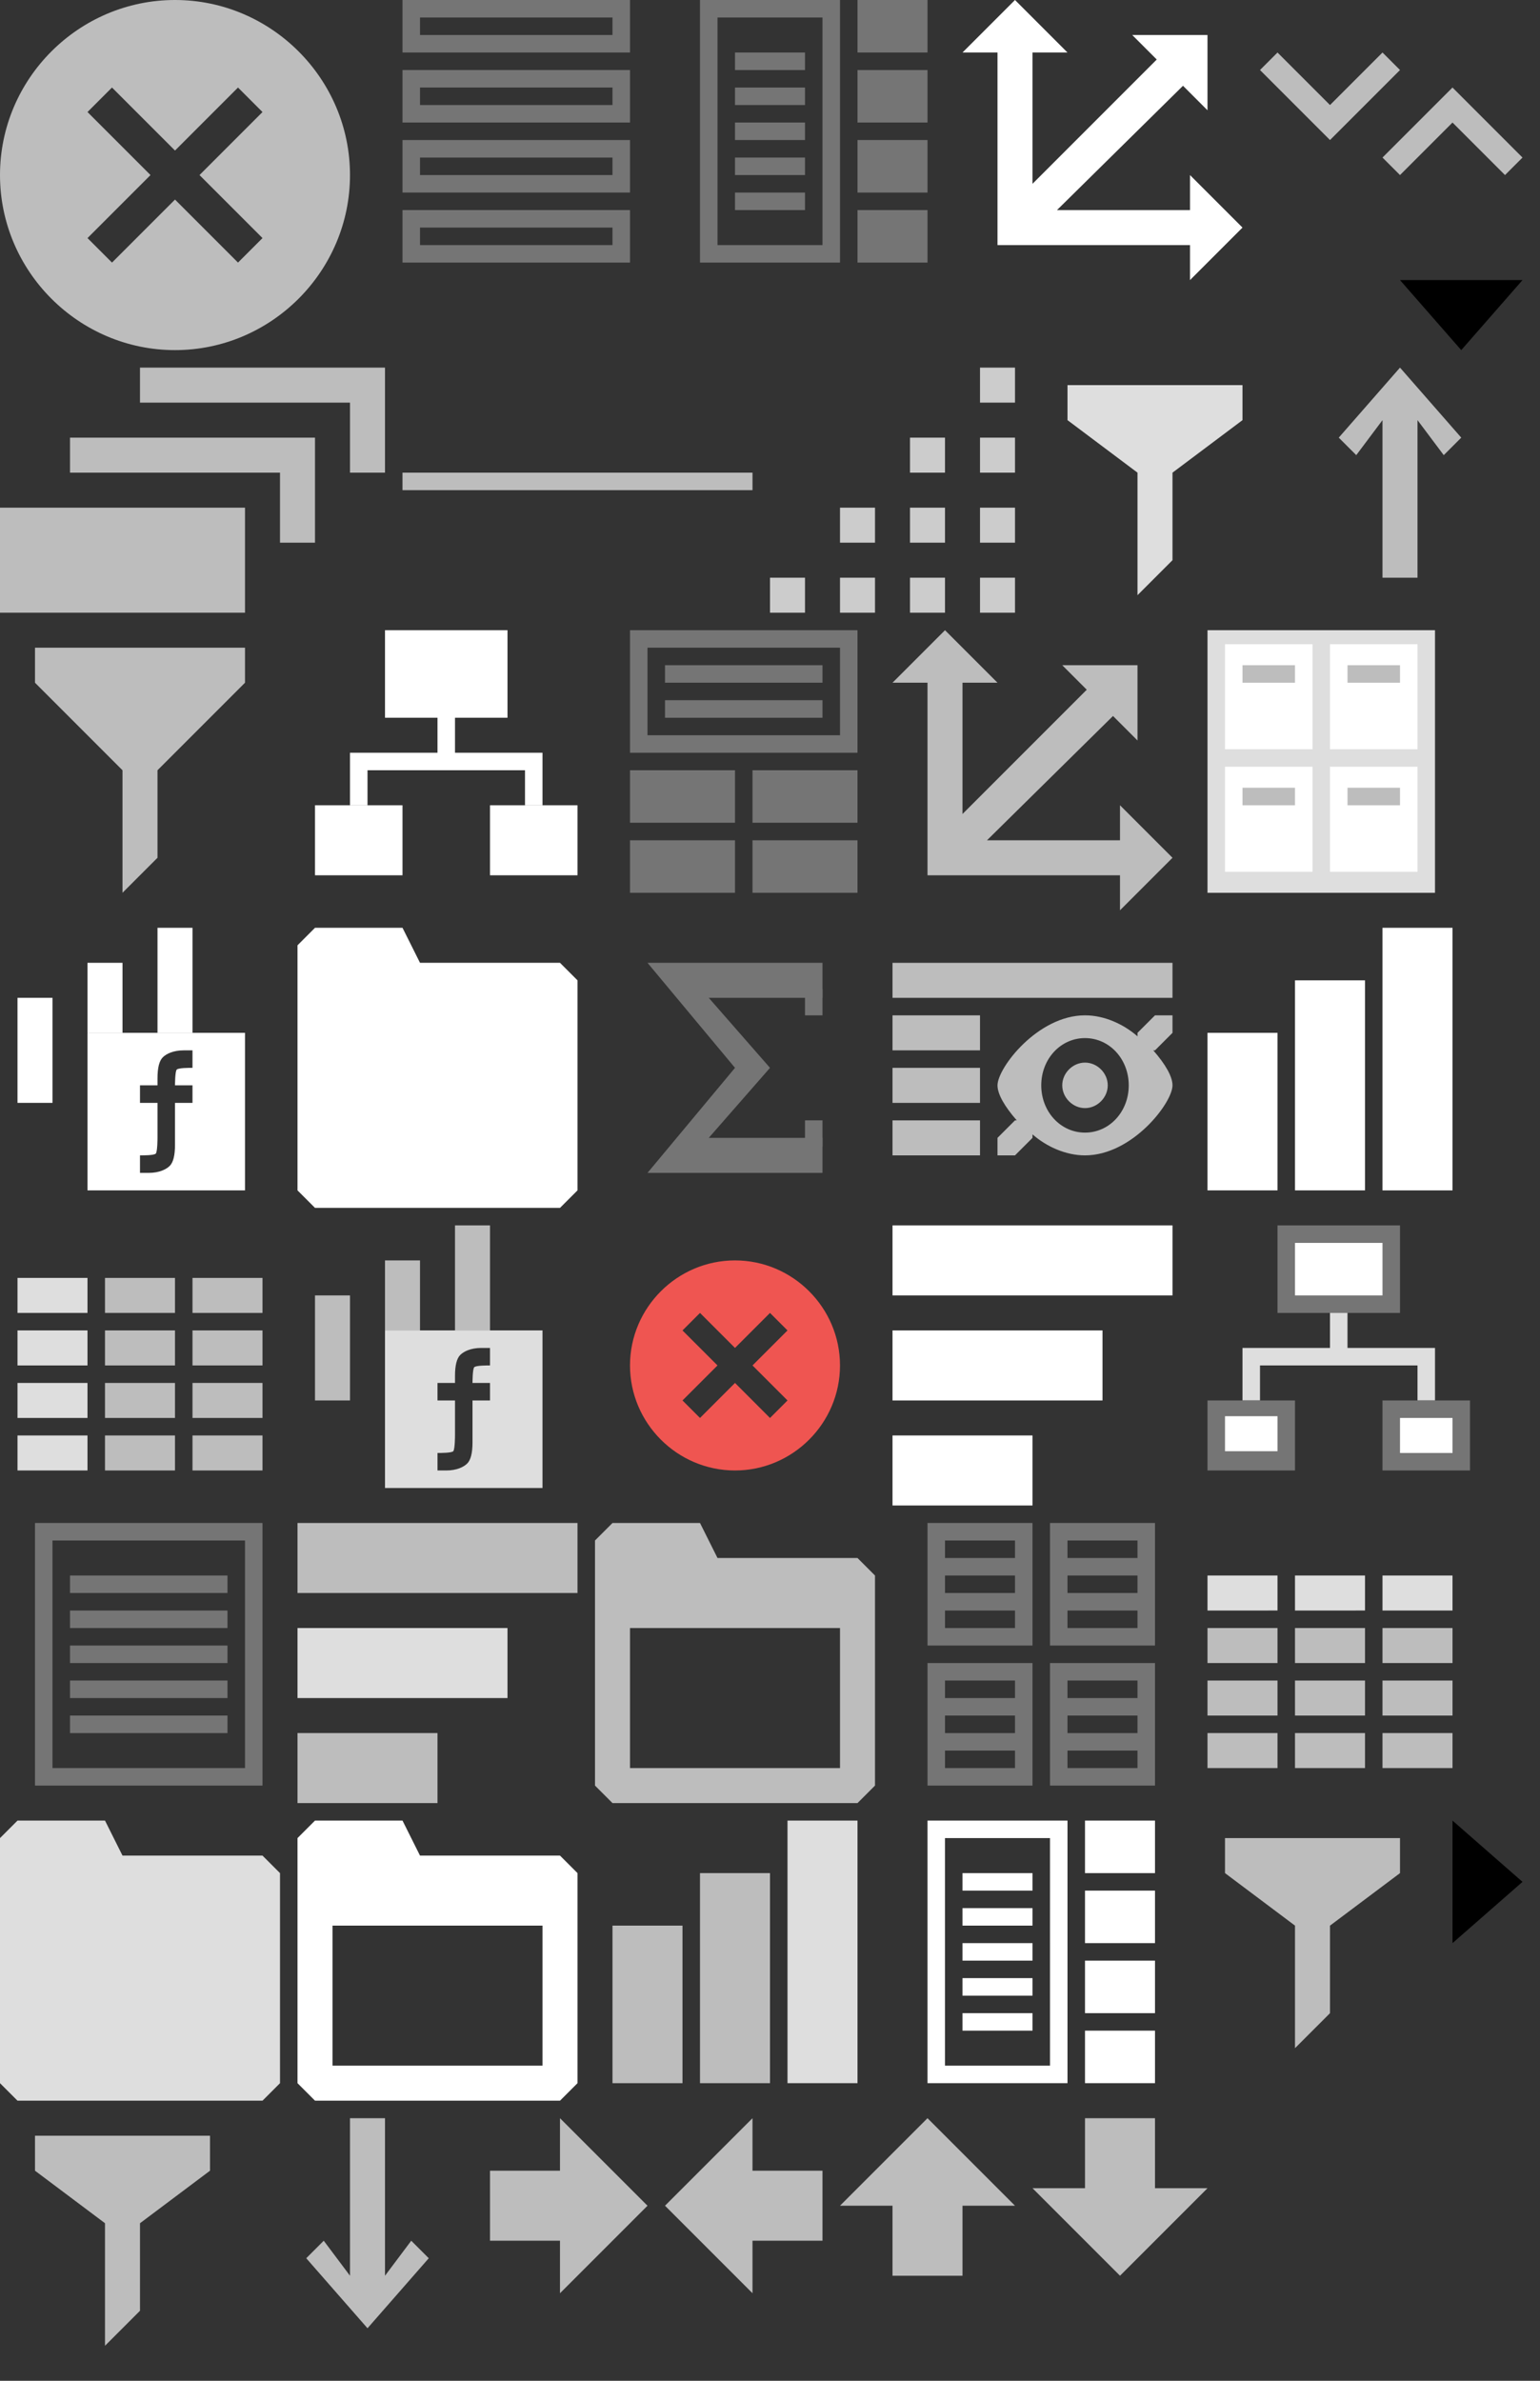 <?xml version="1.0" encoding="utf-8"?>

<svg version="1.1" xmlns="http://www.w3.org/2000/svg" xmlns:xlink="http://www.w3.org/1999/xlink" width="88" height="136">
<rect width="100%" height="100%" fill="#333333" stroke="none"/>
<g transform="translate(68, 36)">
<g xmlns="http://www.w3.org/2000/svg">
	<path fill="#DEDEDE" d="M1,0h13v15H1V0z" />
</g>
<g xmlns="http://www.w3.org/2000/svg">
	<rect x="2" y="0.8" fill="#FFFFFF" width="5" height="6" />
	<rect x="8" y="0.8" fill="#FFFFFF" width="5" height="6" />
	<rect x="8" y="7.8" fill="#FFFFFF" width="5" height="6" />
	<rect x="2" y="7.8" fill="#FFFFFF" width="5" height="6" />
</g>
<g xmlns="http://www.w3.org/2000/svg">
	<rect x="3" y="2" fill="#BDBDBD" width="3" height="1" />
	<rect x="9" y="2" fill="#BDBDBD" width="3" height="1" />
	<rect x="9" y="9" fill="#BDBDBD" width="3" height="1" />
	<rect x="3" y="9" fill="#BDBDBD" width="3" height="1" />
</g>
</g>

<g transform="translate(17, 70)">
<rect x="1" y="4" fill="#BDBDBD" width="2" height="6" xmlns="http://www.w3.org/2000/svg" />
<rect x="5" y="2" fill="#BDBDBD" width="2" height="4" xmlns="http://www.w3.org/2000/svg" />
<rect x="9" fill="#BDBDBD" width="2" height="6" xmlns="http://www.w3.org/2000/svg" />
<path fill="#DEDEDE" d="M5,6v9h9V6H5z M11,8c-0.2,0-0.8,0-0.9,0.1C10,8.2,10,9,10,9h1v1h-1v2v0.4c0,0.6-0.1,1-0.3,1.2S9.1,14,8.5,14&#xD;&#xA;	c-0.3,0-0.3,0-0.5,0v-1c0.2,0,0.8,0,0.9-0.1C9,12.8,9,12,9,12v-2H8V9h1V8.6c0-0.6,0.1-1,0.3-1.2S9.9,7,10.5,7c0.3,0,0.3,0,0.5,0V8z" xmlns="http://www.w3.org/2000/svg" />
</g>

<g transform="translate(51, 36)">
<polygon fill="#BDBDBD" points="16,13 13,10 13,12 5.4,12 12.6,4.9 14,6.3 14,2 9.7,2 11.1,3.4 4,10.5 4,3 6,3 3,0 0,3 2,3 2,14 13,14 &#xD;&#xA;	13,16 " xmlns="http://www.w3.org/2000/svg" />
</g>

<g transform="translate(0, 104)">
<g xmlns="http://www.w3.org/2000/svg">
	<path fill="#DEDEDE" d="M15,16H1l-1-1V1l1-1h5l1,2h8l1,1v12L15,16z" />
</g>
</g>

<g transform="translate(34, 87)">
<g xmlns="http://www.w3.org/2000/svg">
	<path fill="#bdbdbd" d="M15,16H1l-1-1V1l1-1h5l1,2h8l1,1v12L15,16z M14,6H2v8h12V6z" />
</g>
</g>

<g transform="translate(68, 70)">
<g xmlns="http://www.w3.org/2000/svg">
	<polygon fill="#DEDEDE" points="13,7 13,7 9,7 9,4 8,4 8,7 4,7 3,7 3,10 4,10 4,8 13,8 13,10 14,10 14,7 	" />
	<rect x="5" fill="#757575" width="7" height="5" />
	<rect x="1" y="10" fill="#757575" width="5" height="4" />
	<rect x="11" y="10" fill="#757575" width="5" height="4" />
</g>
<rect x="6" y="1" fill="#FFFFFF" width="5" height="3" xmlns="http://www.w3.org/2000/svg" />
<rect x="2" y="10.9" fill="#FFFFFF" width="3" height="2" xmlns="http://www.w3.org/2000/svg" />
<rect x="12" y="11" fill="#FFFFFF" width="3" height="2" xmlns="http://www.w3.org/2000/svg" />
</g>

<g transform="translate(17, 87)">
<g xmlns="http://www.w3.org/2000/svg">
	<rect y="12" fill="#BDBDBD" width="8" height="4" />
	<rect y="6" fill="#DEDEDE" width="12" height="4" />
	<rect fill="#BDBDBD" width="16" height="4" />
</g>
</g>

<g transform="translate(34, 104)">
<g xmlns="http://www.w3.org/2000/svg">
	<path fill="#BDBDBD" d="M6,3h4v12H6V3z M1,6h4v9H1V6z" />
</g>
<rect x="11" y="0" fill="#DEDEDE" width="4" height="15" xmlns="http://www.w3.org/2000/svg" />
</g>

<g transform="translate(21, 0)">
<g xmlns="http://www.w3.org/2000/svg">
	<path fill="#757575" d="M2,15v-3h13v3H2z M14,13H3v1h11V13z M2,8h13v3H2V8z M3,10h11V9H3V10z M2,4h13v3H2V4z M3,6h11V5H3V6z M2,0h13v3&#xD;&#xA;		H2V0z M3,2h11V1H3V2z" />
</g>
</g>

<g transform="translate(51, 87)">
<g xmlns="http://www.w3.org/2000/svg">
	<path fill="#757575" d="M9,15V8h6v7H9z M14,9h-4v1h4V9z M14,11h-4v1h4V11z M14,13h-4v1h4V13z M9,0h6v7H9V0z M10,6h4V5h-4V6z M10,4h4V3&#xD;&#xA;		h-4V4z M10,2h4V1h-4V2z M2,8h6v7H2V8z M3,14h4v-1H3V14z M3,12h4v-1H3V12z M3,10h4V9H3V10z M2,0h6v7H2V0z M3,6h4V5H3V6z M3,4h4V3H3&#xD;&#xA;		V4z M3,2h4V1H3V2z" />
</g>
</g>

<g transform="translate(51, 104)">
<g xmlns="http://www.w3.org/2000/svg">
	<path fill="#ffffff" d="M11,15v-3h4v3H11z M11,8h4v3h-4V8z M11,4h4v3h-4V4z M11,0h4v3h-4V0z M2,0h8v15H2V0z M3,14h6V1H3V14z M4,11h4v1&#xD;&#xA;		H4V11z M4,9h4v1H4V9z M4,7h4v1H4V7z M4,5h4v1H4V5z M4,3h4v1H4V3z" />
</g>
</g>

<g transform="translate(68, 87)">
<g xmlns="http://www.w3.org/2000/svg">
	<path fill="#BDBDBD" d="M11,6h4v2h-4V6z" />
	<path fill="#BDBDBD" d="M6,6h4v2H6V6z" />
	<path fill="#BDBDBD" d="M1,6h4v2H1V6z" />
	<path fill="#BDBDBD" d="M1,9h4v2H1V9z" />
	<path fill="#BDBDBD" d="M6,9h4v2H6V9z" />
	<path fill="#BDBDBD" d="M11,9h4v2h-4V9z" />
	<path fill="#BDBDBD" d="M11,12h4v2h-4V12z" />
	<path fill="#BDBDBD" d="M6,12h4v2H6V12z" />
	<path fill="#BDBDBD" d="M1,12h4v2H1V12z" />
	<path fill="#DEDEDE" d="M1,3h4v2H1V3z" />
	<path fill="#DEDEDE" d="M6,3h4v2H6V3z" />
	<path fill="#DEDEDE" d="M11,3h4v2h-4V3z" />
</g>
</g>

<g transform="translate(34, 53)">
<polygon fill="#757575" points="13,2 4,2 3,2 8,8 3,14 4,14 13,14 13,12 6.5,12 10,8 6.5,4 13,4 " xmlns="http://www.w3.org/2000/svg" />
<rect x="12" y="3.5" fill="#757575" width="1" height="1.5" xmlns="http://www.w3.org/2000/svg" />
<rect x="12" y="11" fill="#757575" width="1" height="1.5" xmlns="http://www.w3.org/2000/svg" />
</g>

<g transform="translate(51, 53)">
<g xmlns="http://www.w3.org/2000/svg">
	<path fill="#BDBDBD" d="M14.9,7C15.6,7.8,16,8.5,16,9c0,0,0,0,0,0s0,0,0,0c0,1-2.3,4-5,4c-1.1,0-2.2-0.5-3-1.2V12l-1,1H6v-1l1-1h0.1&#xD;&#xA;		C6.4,10.2,6,9.5,6,9c0,0,0,0,0,0s0,0,0,0c0-1,2.3-4,5-4c1.1,0,2.2,0.5,3,1.2V6l1-1h1v1l-1,1H14.9z M11,6.3C9.6,6.3,8.5,7.5,8.5,9&#xD;&#xA;		s1.1,2.7,2.5,2.7s2.5-1.2,2.5-2.7S12.4,6.3,11,6.3z M11,10.3c-0.7,0-1.3-0.6-1.3-1.3c0-0.7,0.6-1.3,1.3-1.3s1.3,0.6,1.3,1.3&#xD;&#xA;		C12.3,9.7,11.7,10.3,11,10.3z M0,2h16v2H0V2z M5,7H0V5h5V7z M5,10H0V8h5V10z M5,13H0v-2h5V13z" />
</g>
</g>

<g transform="translate(0, 36)">
<g xmlns="http://www.w3.org/2000/svg">
	<path fill="#BDBDBD" d="M2,1l0,2l5,5v7l2-2V8l5-5l0-2H2z" />
</g>
</g>

<g transform="translate(0, 70)">
<g xmlns="http://www.w3.org/2000/svg">
	<path fill="#BDBDBD" d="M11,6h4v2h-4V6z" />
	<path fill="#BDBDBD" d="M6,6h4v2H6V6z" />
	<path fill="#DEDEDE" d="M1,6h4v2H1V6z" />
	<path fill="#DEDEDE" d="M1,9h4v2H1V9z" />
	<path fill="#BDBDBD" d="M6,9h4v2H6V9z" />
	<path fill="#BDBDBD" d="M11,9h4v2h-4V9z" />
	<path fill="#BDBDBD" d="M11,12h4v2h-4V12z" />
	<path fill="#BDBDBD" d="M6,12h4v2H6V12z" />
	<path fill="#DEDEDE" d="M1,12h4v2H1V12z" />
	<path fill="#DEDEDE" d="M1,3h4v2H1V3z" />
	<path fill="#BDBDBD" d="M6,3h4v2H6V3z" />
	<path fill="#BDBDBD" d="M11,3h4v2h-4V3z" />
</g>
</g>

<g transform="translate(34, 36)">
<g xmlns="http://www.w3.org/2000/svg">
	<path fill="#757575" d="M9,15v-3h6v3H9z M9,8h6v3H9V8z M2,0h13v7H2V0z M3,6h11V1H3V6z M4,4h9v1H4V4z M4,2h9v1H4V2z M8,11H2V8h6V11z&#xD;&#xA;		 M8,15H2v-3h6V15z" />
</g>
</g>

<g transform="translate(38, 0)">
<g xmlns="http://www.w3.org/2000/svg">
	<path fill="#757575" d="M11,15v-3h4v3H11z M11,8h4v3h-4V8z M11,4h4v3h-4V4z M11,0h4v3h-4V0z M2,0h8v15H2V0z M3,14h6V1H3V14z M4,11h4v1&#xD;&#xA;		H4V11z M4,9h4v1H4V9z M4,7h4v1H4V7z M4,5h4v1H4V5z M4,3h4v1H4V3z" />
</g>
</g>

<g transform="translate(0, 87)">
<g xmlns="http://www.w3.org/2000/svg">
	<path fill="#757575" d="M2,15V0h13v15H2z M14,1H3v13h11V1z M13,4H4V3h9V4z M13,6H4V5h9V6z M13,8H4V7h9V8z M13,10H4V9h9V10z M13,12H4&#xD;&#xA;		v-1h9V12z" />
</g>
</g>

<g transform="translate(83, 104)">
<polygon points="0,0 0,7 4,3.5 " xmlns="http://www.w3.org/2000/svg" />
</g>

<g transform="translate(0, 0)">
<path fill="#bdbdbd" d="M10,0C4.5,0,0,4.5,0,10s4.5,10,10,10s10-4.5,10-10S15.5,0,10,0z M15,13.6L13.6,15L10,11.4L6.4,15L5,13.6L8.6,10L5,6.4L6.4,5&#xD;&#xA;	L10,8.6L13.6,5L15,6.4L11.4,10L15,13.6z" xmlns="http://www.w3.org/2000/svg" />
</g>

<g transform="translate(0, 21)">
<g xmlns="http://www.w3.org/2000/svg">
	<rect y="8" fill="#bdbdbd" width="14" height="6" />
	<polygon fill="#bdbdbd" points="4,6 16,6 16,10 18,10 18,4 4,4 	" />
	<polygon fill="#bdbdbd" points="8,0 8,2 20,2 20,6 22,6 22,0 	" />
</g>
</g>

<g transform="translate(59, 121)">
<polygon fill="#BDBDBD" points="3,0 3,4 0,4 5,9 10,4 7,4 7,0 " xmlns="http://www.w3.org/2000/svg" />
</g>

<g transform="translate(38, 121)">
<polygon fill="#BDBDBD" points="9,3 5,3 5,0 0,5 5,10 5,7 9,7 " xmlns="http://www.w3.org/2000/svg" />
</g>

<g transform="translate(28, 121)">
<polygon fill="#BDBDBD" points="0,7 4,7 4,10 9,5 4,0 4,3 0,3 " xmlns="http://www.w3.org/2000/svg" />
</g>

<g transform="translate(48, 121)">
<polygon fill="#BDBDBD" points="7,9 7,5 10,5 5,0 0,5 3,5 3,9 " xmlns="http://www.w3.org/2000/svg" />
</g>

<g transform="translate(34, 70)">
<path fill="#EF5551" d="M8,2C4.7,2,2,4.7,2,8s2.7,6,6,6s6-2.7,6-6S11.3,2,8,2z M11,10l-1,1L8,9l-2,2l-1-1l2-2L5,6l1-1l2,2&#xD;&#xA;	l2-2l1,1L9,8L11,10z" xmlns="http://www.w3.org/2000/svg" />
</g>

<g transform="translate(80, 16)">
<polygon points="7,0 0,0 3.5,4 " xmlns="http://www.w3.org/2000/svg" />
</g>

<g transform="translate(68, 104)">
<polygon fill="#BDBDBD" points="2,1 12,1 12,3 8,6 8,11 6,13 6,6 2,3 " xmlns="http://www.w3.org/2000/svg" />
</g>

<g transform="translate(59, 21)">
<polygon fill="#DEDEDE" points="2,1 12,1 12,3 8,6 8,11 6,13 6,6 2,3 " xmlns="http://www.w3.org/2000/svg" />
</g>

<g transform="translate(44, 21)">
<g xmlns="http://www.w3.org/2000/svg">
	<g>
		<rect fill="#CCCCCC" x="12" y="12" width="2" height="2" />
		<rect fill="#CCCCCC" x="12" y="8" width="2" height="2" />
		<rect fill="#CCCCCC" x="12" y="4" width="2" height="2" />
		<rect fill="#CCCCCC" x="12" width="2" height="2" />
		<rect fill="#CCCCCC" x="8" y="12" width="2" height="2" />
		<rect fill="#CCCCCC" x="8" y="8" width="2" height="2" />
		<rect fill="#CCCCCC" x="8" y="4" width="2" height="2" />
		<rect fill="#CCCCCC" x="4" y="12" width="2" height="2" />
		<rect fill="#CCCCCC" x="4" y="8" width="2" height="2" />
		<rect fill="#CCCCCC" y="12" width="2" height="2" />
	</g>
</g>
</g>

<g transform="translate(23, 21)">
<rect y="6" fill="#BDBDBD" width="20" height="1" xmlns="http://www.w3.org/2000/svg" />
</g>

<g transform="translate(0, 121)">
<polygon fill="#BDBDBD" points="2,1 12,1 12,3 8,6 8,11 6,13 6,6 2,3 " xmlns="http://www.w3.org/2000/svg" />
</g>

<g transform="translate(72, 0)">
<g xmlns="http://www.w3.org/2000/svg">
	<polygon fill="#bdbdbd" points="15,9 14,10 11,7 8,10 7,9 11,5 	" />
	<polygon fill="#bdbdbd" points="1,3 4,6 7,3 8,4 4,8 0,4 	" />
</g>
</g>

<g transform="translate(15, 121)">
<polygon fill="#BDBDBD" points="7,0 7,9 8.5,7 9.5,8 6,12 2.5,8 3.5,7 5,9 5,0 " xmlns="http://www.w3.org/2000/svg" />
</g>

<g transform="translate(74, 21)">
<polygon fill="#BDBDBD" points="5,12 5,3 3.5,5 2.5,4 6,0 9.5,4 8.5,5 7,3 7,12 " xmlns="http://www.w3.org/2000/svg" />
</g>

<g transform="translate(0, 53)">
<rect x="1" y="4" fill="#FFFFFF" width="2" height="6" xmlns="http://www.w3.org/2000/svg" />
<rect x="5" y="2" fill="#FFFFFF" width="2" height="4" xmlns="http://www.w3.org/2000/svg" />
<rect x="9" fill="#FFFFFF" width="2" height="6" xmlns="http://www.w3.org/2000/svg" />
<path fill="#FFFFFF" d="M5,6v9h9V6H5z M11,8c-0.2,0-0.8,0-0.9,0.1C10,8.2,10,9,10,9h1v1h-1v2v0.4c0,0.6-0.1,1-0.3,1.2S9.1,14,8.5,14&#xD;&#xA;	c-0.3,0-0.3,0-0.5,0v-1c0.2,0,0.8,0,0.9-0.1C9,12.8,9,12,9,12v-2H8V9h1V8.6c0-0.6,0.1-1,0.3-1.2S9.9,7,10.5,7c0.3,0,0.3,0,0.5,0V8z" xmlns="http://www.w3.org/2000/svg" />
</g>

<g transform="translate(55, 0)">
<polygon fill="#FFFFFF" points="16,13 13,10 13,12 5.4,12 12.6,4.9 14,6.3 14,2 9.7,2 11.1,3.4 4,10.5 4,3 6,3 3,0 0,3 2,3 2,14 13,14 &#xD;&#xA;	13,16 " xmlns="http://www.w3.org/2000/svg" />
</g>

<g transform="translate(17, 53)">
<g xmlns="http://www.w3.org/2000/svg">
	<path fill="#FFFFFF" d="M15,16H1l-1-1V1l1-1h5l1,2h8l1,1v12L15,16z" />
</g>
</g>

<g transform="translate(17, 104)">
<g xmlns="http://www.w3.org/2000/svg">
	<path fill="#FFFFFF" d="M15,16H1l-1-1V1l1-1h5l1,2h8l1,1v12L15,16z M14,6H2v8h12V6z" />
</g>
</g>

<g transform="translate(17, 36)">
<g xmlns="http://www.w3.org/2000/svg">
	<polygon fill="#FFFFFF" points="13,7 13,7 9,7 9,4 8,4 8,7 4,7 3,7 3,10 4,10 4,8 13,8 13,10 14,10 14,7 	" />
	<rect x="5" fill="#FFFFFF" width="7" height="5" />
	<rect x="1" y="10" fill="#FFFFFF" width="5" height="4" />
	<rect x="11" y="10" fill="#FFFFFF" width="5" height="4" />
</g>
<rect x="6" y="1" fill="#FFFFFF" width="5" height="3" xmlns="http://www.w3.org/2000/svg" />
<rect x="2" y="10.9" fill="#FFFFFF" width="3" height="2" xmlns="http://www.w3.org/2000/svg" />
<rect x="12" y="11" fill="#FFFFFF" width="3" height="2" xmlns="http://www.w3.org/2000/svg" />
</g>

<g transform="translate(51, 70)">
<g xmlns="http://www.w3.org/2000/svg">
	<rect y="12" fill="#FFFFFF" width="8" height="4" />
	<rect y="6" fill="#FFFFFF" width="12" height="4" />
	<rect fill="#FFFFFF" width="16" height="4" />
</g>
</g>

<g transform="translate(68, 53)">
<g xmlns="http://www.w3.org/2000/svg">
	<path fill="#FFFFFF" d="M6,3h4v12H6V3z M1,6h4v9H1V6z" />
</g>
<rect x="11" y="0" fill="#FFFFFF" width="4" height="15" xmlns="http://www.w3.org/2000/svg" />
</g>


</svg>


